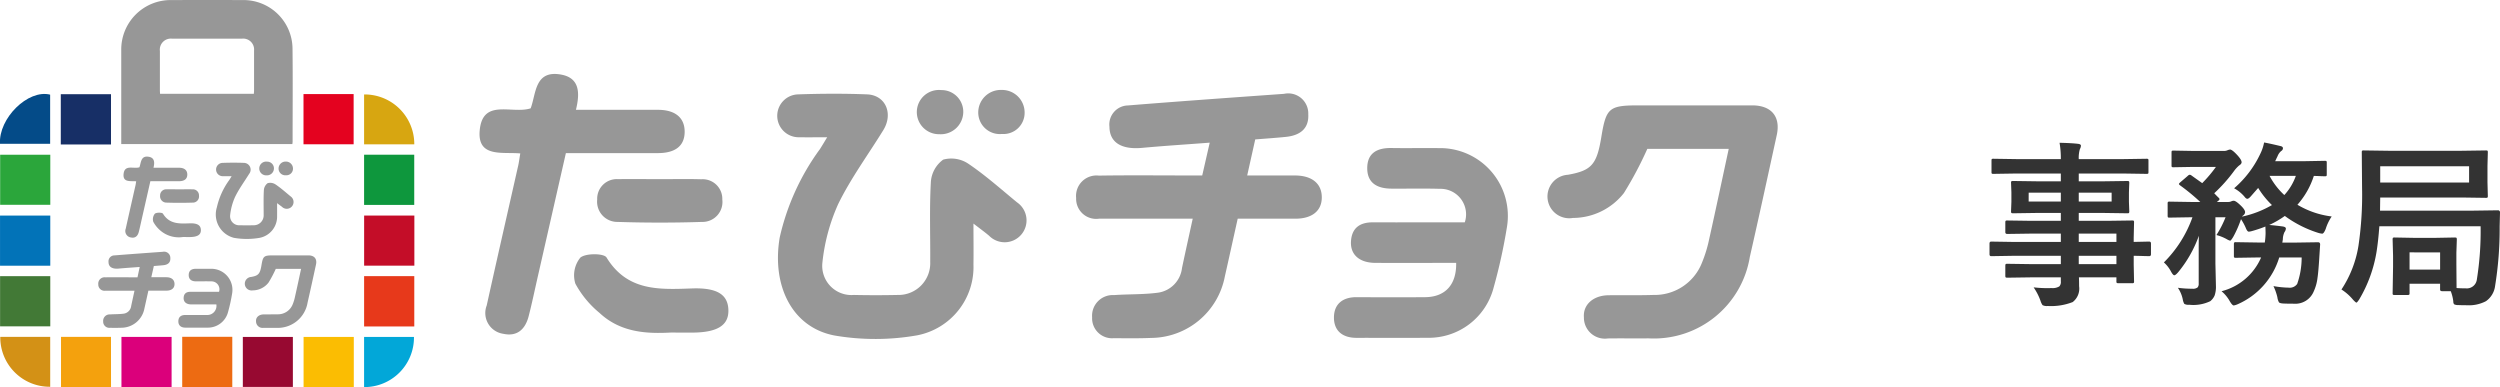 <svg xmlns="http://www.w3.org/2000/svg" width="196.886" height="30.486" viewBox="0 0 196.886 30.486">
  <g id="Group_5436" data-name="Group 5436" transform="translate(-221 -19.969)">
    <g id="logo" transform="translate(221 19.969)">
      <g id="Group_1" data-name="Group 1">
        <path id="Path_1" data-name="Path 1" d="M49.032,11.348H35.557v-.333q0-3.534,0-7.068A3.891,3.891,0,0,1,39.495.005q2.844-.009,5.688,0a3.858,3.858,0,0,1,3.862,3.78c.029,2.457.007,4.915.007,7.372C49.052,11.2,49.043,11.248,49.032,11.348ZM46,7.386c.006-.1.016-.177.016-.258,0-1.049,0-2.1,0-3.147a.859.859,0,0,0-.944-.937q-2.761,0-5.522,0a.869.869,0,0,0-.95.968q0,1.546,0,3.092c0,.1.009.193.013.282Z" transform="translate(-26.008 0)" fill="#979797"/>
        <path id="Path_2" data-name="Path 2" d="M32.066,75.035c-.58.044-1.118.078-1.655.128-.506.046-.8-.132-.8-.516a.466.466,0,0,1,.454-.523c1.273-.1,2.547-.193,3.821-.284a.491.491,0,0,1,.593.5c.02.366-.215.523-.55.557-.245.025-.491.041-.749.063l-.2.883c.408,0,.791,0,1.174,0,.416,0,.656.2.654.542,0,.324-.238.515-.642.516-.467,0-.933,0-1.416,0-.11.493-.211.957-.316,1.42a1.852,1.852,0,0,1-1.8,1.5c-.3.013-.607.009-.911.006a.488.488,0,0,1-.534-.51.506.506,0,0,1,.535-.545c.356-.025.716-.012,1.07-.058a.69.69,0,0,0,.6-.6c.081-.384.166-.767.262-1.209h-.8c-.5,0-.994,0-1.49,0a.491.491,0,0,1-.562-.507.5.5,0,0,1,.556-.548c.736-.012,1.472,0,2.208,0h.325Z" transform="translate(-21.064 -54.01)" fill="#979797"/>
        <path id="Path_3" data-name="Path 3" d="M68.186,50.91c0,.381.005.691,0,1a1.7,1.7,0,0,1-1.376,1.733,5.921,5.921,0,0,1-2.023,0,1.9,1.9,0,0,1-1.345-2.4,5.831,5.831,0,0,1,.987-2.166c.049-.077.1-.155.176-.288-.259,0-.473,0-.688,0a.525.525,0,0,1-.021-1.05c.561-.019,1.124-.022,1.684,0a.535.535,0,0,1,.4.875c-.371.6-.8,1.179-1.106,1.813a4.662,4.662,0,0,0-.386,1.441.715.715,0,0,0,.769.784q.538.012,1.077,0a.778.778,0,0,0,.795-.809c0-.654-.021-1.309.016-1.96a.734.734,0,0,1,.3-.546.751.751,0,0,1,.619.1c.418.282.8.622,1.188.943a.535.535,0,1,1-.684.817C68.464,51.118,68.353,51.038,68.186,50.91Z" transform="translate(-46.364 -34.912)" fill="#979797"/>
        <path id="Path_4" data-name="Path 4" d="M21.783,31.588H17.828V27.629h3.955Z" transform="translate(-13.041 -20.21)" fill="#172f66"/>
        <path id="Path_5" data-name="Path 5" d="M89.012,27.6H92.96v3.954H89.012Z" transform="translate(-65.11 -20.191)" fill="#e4021f"/>
        <path id="Path_6" data-name="Path 6" d="M110.739,80.987v3.961h-3.952V80.987Z" transform="translate(-78.112 -59.24)" fill="#e7391b"/>
        <path id="Path_7" data-name="Path 7" d="M53.438,98.782h3.944v3.953H53.438Z" transform="translate(-39.088 -72.256)" fill="#ed6b12"/>
        <path id="Path_8" data-name="Path 8" d="M3.975,84.945H.021V80.993H3.975Z" transform="translate(-0.015 -59.244)" fill="#427936"/>
        <path id="Path_9" data-name="Path 9" d="M.04,45.385H3.99v3.944H.04Z" transform="translate(-0.029 -33.198)" fill="#2ba63b"/>
        <path id="Path_10" data-name="Path 10" d="M106.783,45.375h3.949v3.954h-3.949Z" transform="translate(-78.109 -33.191)" fill="#0e973d"/>
        <path id="Path_11" data-name="Path 11" d="M.007,67.17V63.221H3.965V67.17Z" transform="translate(-0.005 -46.244)" fill="#0273b8"/>
        <path id="Path_12" data-name="Path 12" d="M110.756,63.22v3.946H106.8V63.22Z" transform="translate(-78.123 -46.244)" fill="#c40d28"/>
        <path id="Path_13" data-name="Path 13" d="M21.839,102.751H17.9V98.8h3.936Z" transform="translate(-13.095 -72.271)" fill="#f4a10d"/>
        <path id="Path_14" data-name="Path 14" d="M39.569,102.752H35.62V98.8h3.949Z" transform="translate(-26.055 -72.267)" fill="#db007b"/>
        <path id="Path_15" data-name="Path 15" d="M92.988,102.759H89.033V98.813h3.955Z" transform="translate(-65.125 -72.279)" fill="#fbbd02"/>
        <path id="Path_16" data-name="Path 16" d="M71.217,98.808h3.941v3.939H71.217Z" transform="translate(-52.093 -72.275)" fill="#970931"/>
        <path id="Path_17" data-name="Path 17" d="M76.247,75.958H74.254a9,9,0,0,1-.573,1.082,1.59,1.59,0,0,1-1.248.61.533.533,0,1,1-.122-1.058c.583-.1.707-.252.818-.927.117-.709.189-.772.905-.772q1.394,0,2.787,0c.472,0,.7.275.6.726-.217,1-.433,1.991-.66,2.984A2.38,2.38,0,0,1,74.282,80.6c-.331,0-.662,0-.994,0a.514.514,0,0,1-.588-.517c-.025-.314.233-.536.6-.541s.736,0,1.1-.008a1.243,1.243,0,0,0,1.189-.791,3.283,3.283,0,0,0,.176-.578C75.93,77.442,76.083,76.717,76.247,75.958Z" transform="translate(-52.536 -54.781)" fill="#979797"/>
        <path id="Path_18" data-name="Path 18" d="M106.781,31.6v-3.93a3.909,3.909,0,0,1,3.953,3.93Z" transform="translate(-78.107 -20.232)" fill="#d7a611"/>
        <path id="Path_19" data-name="Path 19" d="M0,31.48c-.122-2,2.2-4.312,3.949-3.871V31.48Z" transform="translate(0 -20.155)" fill="#044b88"/>
        <path id="Path_20" data-name="Path 20" d="M106.777,102.772v-3.95h3.929A3.906,3.906,0,0,1,106.777,102.772Z" transform="translate(-78.104 -72.286)" fill="#02a7d8"/>
        <path id="Path_21" data-name="Path 21" d="M.075,98.806H4.007q0,1.967,0,3.928A3.889,3.889,0,0,1,.075,98.806Z" transform="translate(-0.053 -72.274)" fill="#d39116"/>
        <path id="Path_22" data-name="Path 22" d="M55.3,81.6c-.66,0-1.32,0-1.981,0-.39,0-.615-.2-.595-.53s.219-.463.535-.463c.753,0,1.506,0,2.252,0a.625.625,0,0,0-.612-.821c-.4-.012-.792,0-1.187,0-.337,0-.591-.131-.589-.5s.251-.5.594-.49c.387.006.773,0,1.16,0a1.66,1.66,0,0,1,1.665,1.945,13.446,13.446,0,0,1-.326,1.477A1.639,1.639,0,0,1,54.6,83.43c-.58.005-1.16,0-1.74,0-.346,0-.559-.174-.553-.511s.22-.487.552-.485c.561,0,1.123,0,1.684,0A.72.72,0,0,0,55.3,81.6Z" transform="translate(-38.261 -57.627)" fill="#979797"/>
        <path id="Path_23" data-name="Path 23" d="M37.221,47.876c-.443-.039-1.056.108-.993-.567.074-.787.788-.389,1.247-.537.137-.355.095-.95.754-.825.455.087.452.462.355.861h2.007c.422,0,.655.191.655.536s-.225.524-.658.524h-2.25L37.649,50.9c-.073.322-.14.646-.223.966s-.281.507-.623.432A.514.514,0,0,1,36.4,51.6c.253-1.147.516-2.292.774-3.438C37.191,48.076,37.2,47.987,37.221,47.876Z" transform="translate(-26.496 -33.597)" fill="#979797"/>
        <path id="Path_24" data-name="Path 24" d="M47.208,64.291a2.228,2.228,0,0,1-1.745-.481,2.414,2.414,0,0,1-.591-.715.686.686,0,0,1,.122-.639c.134-.111.577-.106.641,0,.507.829,1.288.787,2.09.758.622-.022.884.151.894.527s-.271.553-.9.553Z" transform="translate(-32.799 -45.625)" fill="#979797"/>
        <path id="Path_25" data-name="Path 25" d="M48.485,55.517c.339,0,.679-.007,1.019,0a.481.481,0,0,1,.513.5.488.488,0,0,1-.5.547q-1.031.033-2.064,0a.5.5,0,0,1-.5-.548.48.48,0,0,1,.513-.5C47.806,55.51,48.145,55.517,48.485,55.517Z" transform="translate(-34.345 -40.607)" fill="#979797"/>
        <path id="Path_26" data-name="Path 26" d="M76.65,48.478A.542.542,0,1,1,76.7,47.4a.531.531,0,0,1,.538.549A.551.551,0,0,1,76.65,48.478Z" transform="translate(-55.664 -34.669)" fill="#979797"/>
        <path id="Path_27" data-name="Path 27" d="M82.268,47.389a.553.553,0,0,1,.564.552.519.519,0,0,1-.556.526.529.529,0,0,1-.58-.533A.552.552,0,0,1,82.268,47.389Z" transform="translate(-59.758 -34.664)" fill="#979797"/>
      </g>
      <g id="Group_3605" data-name="Group 3605" transform="translate(37.766 5.824)">
        <path id="Path_28" data-name="Path 28" d="M326.146,31.344c-1.865.142-3.6.251-5.322.41-1.628.15-2.566-.423-2.574-1.66a1.5,1.5,0,0,1,1.461-1.681c4.094-.33,8.192-.621,12.289-.914a1.578,1.578,0,0,1,1.907,1.6c.065,1.178-.692,1.682-1.768,1.791-.789.08-1.581.133-2.409.2l-.633,2.839c1.314,0,2.545,0,3.775,0,1.34.006,2.111.65,2.1,1.744-.006,1.041-.766,1.655-2.066,1.659-1.5,0-3,0-4.556,0-.353,1.585-.679,3.078-1.017,4.568a5.957,5.957,0,0,1-5.8,4.822c-.975.041-1.953.029-2.929.019a1.569,1.569,0,0,1-1.719-1.639,1.628,1.628,0,0,1,1.719-1.753c1.146-.081,2.305-.038,3.44-.186a2.215,2.215,0,0,0,1.918-1.944c.261-1.235.535-2.466.845-3.888h-2.58c-1.6,0-3.2,0-4.794,0a1.579,1.579,0,0,1-1.807-1.629,1.609,1.609,0,0,1,1.786-1.763c2.367-.038,4.734-.012,7.1-.012h1.044Z" transform="translate(-268.641 -25.933)" fill="#979797"/>
        <path id="Path_29" data-name="Path 29" d="M243.439,37.7c0,1.224.017,2.223,0,3.221A5.476,5.476,0,0,1,239.01,46.5a19.043,19.043,0,0,1-6.505.016c-3.353-.636-4.965-3.92-4.324-7.722a18.747,18.747,0,0,1,3.173-6.967c.158-.246.306-.5.566-.925-.832,0-1.522.009-2.211,0a1.689,1.689,0,0,1-.067-3.378c1.8-.061,3.614-.071,5.417,0,1.454.057,2.086,1.506,1.281,2.815-1.194,1.941-2.563,3.793-3.557,5.83A14.988,14.988,0,0,0,231.54,40.8a2.3,2.3,0,0,0,2.474,2.521q1.731.038,3.464,0a2.5,2.5,0,0,0,2.556-2.6c.015-2.1-.068-4.208.051-6.3a2.361,2.361,0,0,1,.973-1.758,2.412,2.412,0,0,1,1.991.332c1.343.908,2.564,2,3.821,3.033a1.722,1.722,0,1,1-2.2,2.629C244.332,38.371,243.974,38.113,243.439,37.7Z" transform="translate(-204.541 -25.916)" fill="#979797"/>
        <path id="Path_30" data-name="Path 30" d="M468.238,34.313h-6.411a28.847,28.847,0,0,1-1.844,3.478,5.115,5.115,0,0,1-4.015,1.962,1.714,1.714,0,1,1-.394-3.4c1.874-.334,2.275-.811,2.632-2.981.375-2.282.607-2.482,2.912-2.484q4.482,0,8.964,0c1.518,0,2.256.886,1.939,2.337-.7,3.2-1.392,6.4-2.122,9.6a7.656,7.656,0,0,1-7.981,6.411c-1.065.011-2.13-.008-3.195.007a1.654,1.654,0,0,1-1.89-1.662c-.08-1.009.75-1.724,1.926-1.739s2.367.014,3.55-.025a4,4,0,0,0,3.823-2.543,10.558,10.558,0,0,0,.568-1.86C467.22,39.084,467.712,36.752,468.238,34.313Z" transform="translate(-369.859 -28.413)" fill="#979797"/>
        <path id="Path_31" data-name="Path 31" d="M400.863,52.446c-2.121,0-4.247.011-6.371,0-1.255-.009-1.979-.654-1.912-1.705s.706-1.491,1.72-1.488c2.422.006,4.845,0,7.243,0a2.011,2.011,0,0,0-1.969-2.639c-1.272-.038-2.546-.005-3.819-.015-1.084-.008-1.9-.422-1.895-1.623s.808-1.595,1.911-1.576c1.243.021,2.487-.007,3.73.008a5.339,5.339,0,0,1,5.355,6.255,43.223,43.223,0,0,1-1.048,4.751,5.27,5.27,0,0,1-5.19,3.931c-1.865.017-3.73,0-5.6.005-1.112,0-1.8-.56-1.779-1.643.019-1.036.707-1.566,1.774-1.56,1.806.009,3.612.015,5.418,0C400.01,55.129,400.9,54.157,400.863,52.446Z" transform="translate(-323.95 -37.567)" fill="#979797"/>
        <path id="Path_32" data-name="Path 32" d="M143.848,27.947c-1.423-.127-3.4.346-3.194-1.825.238-2.531,2.535-1.251,4.011-1.726.439-1.142.3-3.056,2.424-2.653,1.465.279,1.455,1.486,1.143,2.77,2.205,0,4.33,0,6.455,0,1.358,0,2.106.616,2.107,1.723s-.722,1.687-2.118,1.686c-2.39,0-4.78,0-7.236,0-.751,3.3-1.482,6.518-2.215,9.735-.236,1.036-.451,2.077-.716,3.106s-.9,1.63-2,1.389a1.652,1.652,0,0,1-1.305-2.229c.815-3.689,1.66-7.372,2.49-11.058C143.753,28.587,143.788,28.3,143.848,27.947Z" transform="translate(-140.64 -21.688)" fill="#979797"/>
        <path id="Path_33" data-name="Path 33" d="M175.969,80.737c-1.768.092-3.911.048-5.612-1.548a7.765,7.765,0,0,1-1.9-2.3,2.206,2.206,0,0,1,.393-2.056c.43-.356,1.857-.341,2.06-.008,1.632,2.666,4.141,2.53,6.721,2.438,2-.072,2.843.486,2.876,1.7s-.873,1.778-2.9,1.778Z" transform="translate(-160.909 -60.371)" fill="#979797"/>
        <path id="Path_34" data-name="Path 34" d="M180.074,52.519c1.092,0,2.185-.024,3.276.008a1.547,1.547,0,0,1,1.65,1.6,1.569,1.569,0,0,1-1.6,1.759q-3.317.107-6.64,0a1.593,1.593,0,0,1-1.613-1.762,1.544,1.544,0,0,1,1.65-1.606C177.89,52.5,178.982,52.518,180.074,52.519Z" transform="translate(-165.881 -44.233)" fill="#979797"/>
        <path id="Path_35" data-name="Path 35" d="M270.66,29.88a1.742,1.742,0,1,1,.155-3.474,1.707,1.707,0,0,1,1.731,1.765A1.772,1.772,0,0,1,270.66,29.88Z" transform="translate(-234.451 -25.135)" fill="#979797"/>
        <path id="Path_36" data-name="Path 36" d="M288.729,26.379a1.778,1.778,0,0,1,1.812,1.777,1.667,1.667,0,0,1-1.787,1.69,1.7,1.7,0,0,1-1.865-1.714A1.775,1.775,0,0,1,288.729,26.379Z" transform="translate(-247.614 -25.119)" fill="#979797"/>
      </g>
    </g>
    <path id="Path_9429" data-name="Path 9429" d="M2.543-2.885.82-2.857q-.137,0-.137-.15v-.841q0-.157.137-.157l1.723.027H6.3v-.656H3.985l-1.9.027q-.157,0-.157-.137v-.772q0-.109.034-.13a.214.214,0,0,1,.123-.021l1.9.027H6.3v-.622h-1.8L2.55-6.234q-.123,0-.15-.034a.276.276,0,0,1-.021-.137l.027-.725v-.752l-.027-.731a.232.232,0,0,1,.027-.144.324.324,0,0,1,.144-.021l1.941.027H6.3v-.615H2.769L.991-9.338q-.109,0-.13-.027a.235.235,0,0,1-.021-.123v-.889q0-.109.027-.13a.235.235,0,0,1,.123-.021l1.777.027H6.3a7.548,7.548,0,0,0-.1-1.285q.943.021,1.456.082.226.027.226.15a.639.639,0,0,1-.082.267,2.436,2.436,0,0,0-.089.786h3.555l1.777-.027q.116,0,.137.027a.235.235,0,0,1,.021.123v.889q0,.109-.027.13a.255.255,0,0,1-.13.021l-1.777-.027H7.711v.615H9.57l1.962-.027q.116,0,.137.034a.255.255,0,0,1,.021.13l-.027.731v.752l.027.725a.249.249,0,0,1-.027.15.255.255,0,0,1-.13.021L9.57-6.262H7.711v.622H9.98l1.928-.027q.116,0,.137.027a.235.235,0,0,1,.021.123L12.038-4.3v.321l1.217-.027q.144,0,.144.157v.841q0,.15-.144.15l-.362-.007q-.39-.014-.854-.021v.711l.027,1.292a.222.222,0,0,1-.024.133.222.222,0,0,1-.133.024H10.835q-.109,0-.137-.034a.214.214,0,0,1-.021-.123v-.308H7.725q.014.253.014.7A1.341,1.341,0,0,1,7.232.759a4.667,4.667,0,0,1-1.969.308A.715.715,0,0,1,4.86,1,1.191,1.191,0,0,1,4.7.663,4.513,4.513,0,0,0,4.156-.4a9.79,9.79,0,0,0,1.066.062q.144,0,.349-.007a1.017,1.017,0,0,0,.608-.13A.5.5,0,0,0,6.3-.868v-.321H4l-1.914.027q-.109,0-.137-.034a.276.276,0,0,1-.021-.137v-.752q0-.123.034-.15a.214.214,0,0,1,.123-.021L4-2.229H6.3v-.656Zm8.135-1.75H7.711v.656h2.967ZM7.711-2.229h2.967v-.656H7.711ZM10.3-7.157v-.7H7.711v.7Zm-6.535,0H6.3v-.7H3.767Zm21.5,4.4H23.5A5.88,5.88,0,0,1,20.255.916a1.324,1.324,0,0,1-.335.109q-.116,0-.308-.321a2.841,2.841,0,0,0-.656-.8,4.636,4.636,0,0,0,3.117-2.659h-.232L20.1-2.728a.249.249,0,0,1-.15-.027.235.235,0,0,1-.021-.123v-.916q0-.116.034-.144a.276.276,0,0,1,.137-.021l1.736.027h.526a4.941,4.941,0,0,0,.055-.547q.007-.089.007-.191,0-.144-.014-.52a10.371,10.371,0,0,1-1.08.362,1.131,1.131,0,0,1-.226.041q-.123,0-.239-.294a4.264,4.264,0,0,0-.376-.69,8.447,8.447,0,0,1-.615,1.4q-.178.294-.239.294a.89.89,0,0,1-.253-.109,3.464,3.464,0,0,0-.827-.335,8.162,8.162,0,0,0,.718-1.4h-.8v3.644l.041,1.764a2.113,2.113,0,0,1-.1.745,1.151,1.151,0,0,1-.349.458,3.081,3.081,0,0,1-1.654.28A.658.658,0,0,1,16.023.9,1.068,1.068,0,0,1,15.9.533a2.529,2.529,0,0,0-.383-.9,8.334,8.334,0,0,0,1.148.075.567.567,0,0,0,.41-.109.44.44,0,0,0,.082-.3V-3.158q0-.868.014-1.306a9.6,9.6,0,0,1-1.641,2.885q-.2.226-.294.226t-.246-.267a2.594,2.594,0,0,0-.574-.745A9.482,9.482,0,0,0,16.666-5.92h-.15l-1.654.027q-.109,0-.13-.027a.324.324,0,0,1-.021-.144v-.923a.232.232,0,0,1,.027-.144.235.235,0,0,1,.123-.021l1.654.027h.766a16.374,16.374,0,0,0-1.579-1.3q-.1-.075-.1-.116t.109-.137l.574-.492a.305.305,0,0,1,.171-.1.279.279,0,0,1,.137.062l.841.6a10.548,10.548,0,0,0,1.08-1.278H16.728l-1.559.027q-.109,0-.13-.027a.235.235,0,0,1-.021-.123V-11.02q0-.109.027-.13a.235.235,0,0,1,.123-.021l1.559.027h2.42a.626.626,0,0,0,.28-.055.688.688,0,0,1,.2-.055q.157,0,.533.4t.376.6q0,.137-.2.26a2.5,2.5,0,0,0-.39.424,12.249,12.249,0,0,1-1.565,1.757q.034.041.109.116.157.164.239.239a.187.187,0,0,1,.068.109q0,.055-.123.157l-.089.068h.882a.592.592,0,0,0,.267-.055.436.436,0,0,1,.185-.041q.15,0,.492.321.4.369.4.574a.347.347,0,0,1-.137.253.294.294,0,0,0-.1.1,8.041,8.041,0,0,0,2.352-.909A6.81,6.81,0,0,1,21.841-8.23l-.588.67q-.164.185-.267.185t-.239-.185a2.885,2.885,0,0,0-.8-.643A8.144,8.144,0,0,0,22-10.9a3.456,3.456,0,0,0,.308-.909q.431.075,1.285.28.2.041.2.178a.265.265,0,0,1-.137.212.975.975,0,0,0-.28.39q-.021.048-.109.226a1.421,1.421,0,0,1-.089.185H25.56l1.531-.027q.109,0,.13.027a.235.235,0,0,1,.021.123v.909q0,.116-.027.137a.235.235,0,0,1-.123.021l-.273-.007q-.273-.014-.595-.021a6.362,6.362,0,0,1-1.292,2.27,6.879,6.879,0,0,0,2.7.923,3.673,3.673,0,0,0-.472.978q-.15.376-.28.376a1.555,1.555,0,0,1-.308-.062,9.009,9.009,0,0,1-2.632-1.333,7.381,7.381,0,0,1-1.23.711q.431.034,1.06.116.253.041.253.164a.51.51,0,0,1-.109.28,1.372,1.372,0,0,0-.13.574l-.041.253H24.78l1.777-.027q.164,0,.164.178l-.055.854q-.075,1.278-.157,1.812a3.556,3.556,0,0,1-.3,1.046,1.567,1.567,0,0,1-1.572.95q-.506,0-.8-.014t-.362-.1a1.148,1.148,0,0,1-.123-.4A4.285,4.285,0,0,0,23.044-.5a7.438,7.438,0,0,0,1.2.123.709.709,0,0,0,.67-.294A6.266,6.266,0,0,0,25.266-2.755Zm-.458-6.426H22.736A5.612,5.612,0,0,0,23.9-7.67,4.4,4.4,0,0,0,24.808-9.181Zm6.631,2.741h7.335l1.935-.027a.157.157,0,0,1,.178.178L40.858-5.2A28.076,28.076,0,0,1,40.5-.513a1.727,1.727,0,0,1-.718,1.2,2.876,2.876,0,0,1-1.511.321q-.417,0-.684-.014A.645.645,0,0,1,37.27.93.367.367,0,0,1,37.208.7a3.358,3.358,0,0,0-.2-.8h-.69q-.15,0-.15-.137V-.684H33.763V.048a.205.205,0,0,1-.024.126A.222.222,0,0,1,33.605.2H32.587q-.116,0-.137-.027A.235.235,0,0,1,32.43.048l.034-2.078v-.854L32.43-4.156a.249.249,0,0,1,.027-.15.255.255,0,0,1,.13-.021l1.47.027h1.8l1.47-.027q.116,0,.137.034a.276.276,0,0,1,.021.137l-.034,1.032v.916l.014,1.859q.294.027.718.027a.8.8,0,0,0,.882-.711,24.1,24.1,0,0,0,.294-4.177H31.384q-.089,1.2-.226,2.044A10.682,10.682,0,0,1,29.8.547Q29.634.8,29.579.8T29.313.574A3.9,3.9,0,0,0,28.4-.232,8.725,8.725,0,0,0,29.743-3.7a27.469,27.469,0,0,0,.28-4.56L30-11.033q0-.109.027-.13a.324.324,0,0,1,.144-.021l1.941.027h5.729l1.928-.027q.116,0,.137.027a.235.235,0,0,1,.021.123l-.027,1.066v1.3l.027,1.053a.232.232,0,0,1-.027.144.255.255,0,0,1-.13.021l-1.928-.027H31.452Zm7.014-2.215V-9.939h-7v1.285Zm-4.689,5.5V-1.8h2.406V-3.151Z" transform="translate(377 43)" fill="#333"/>
  </g>
</svg>
